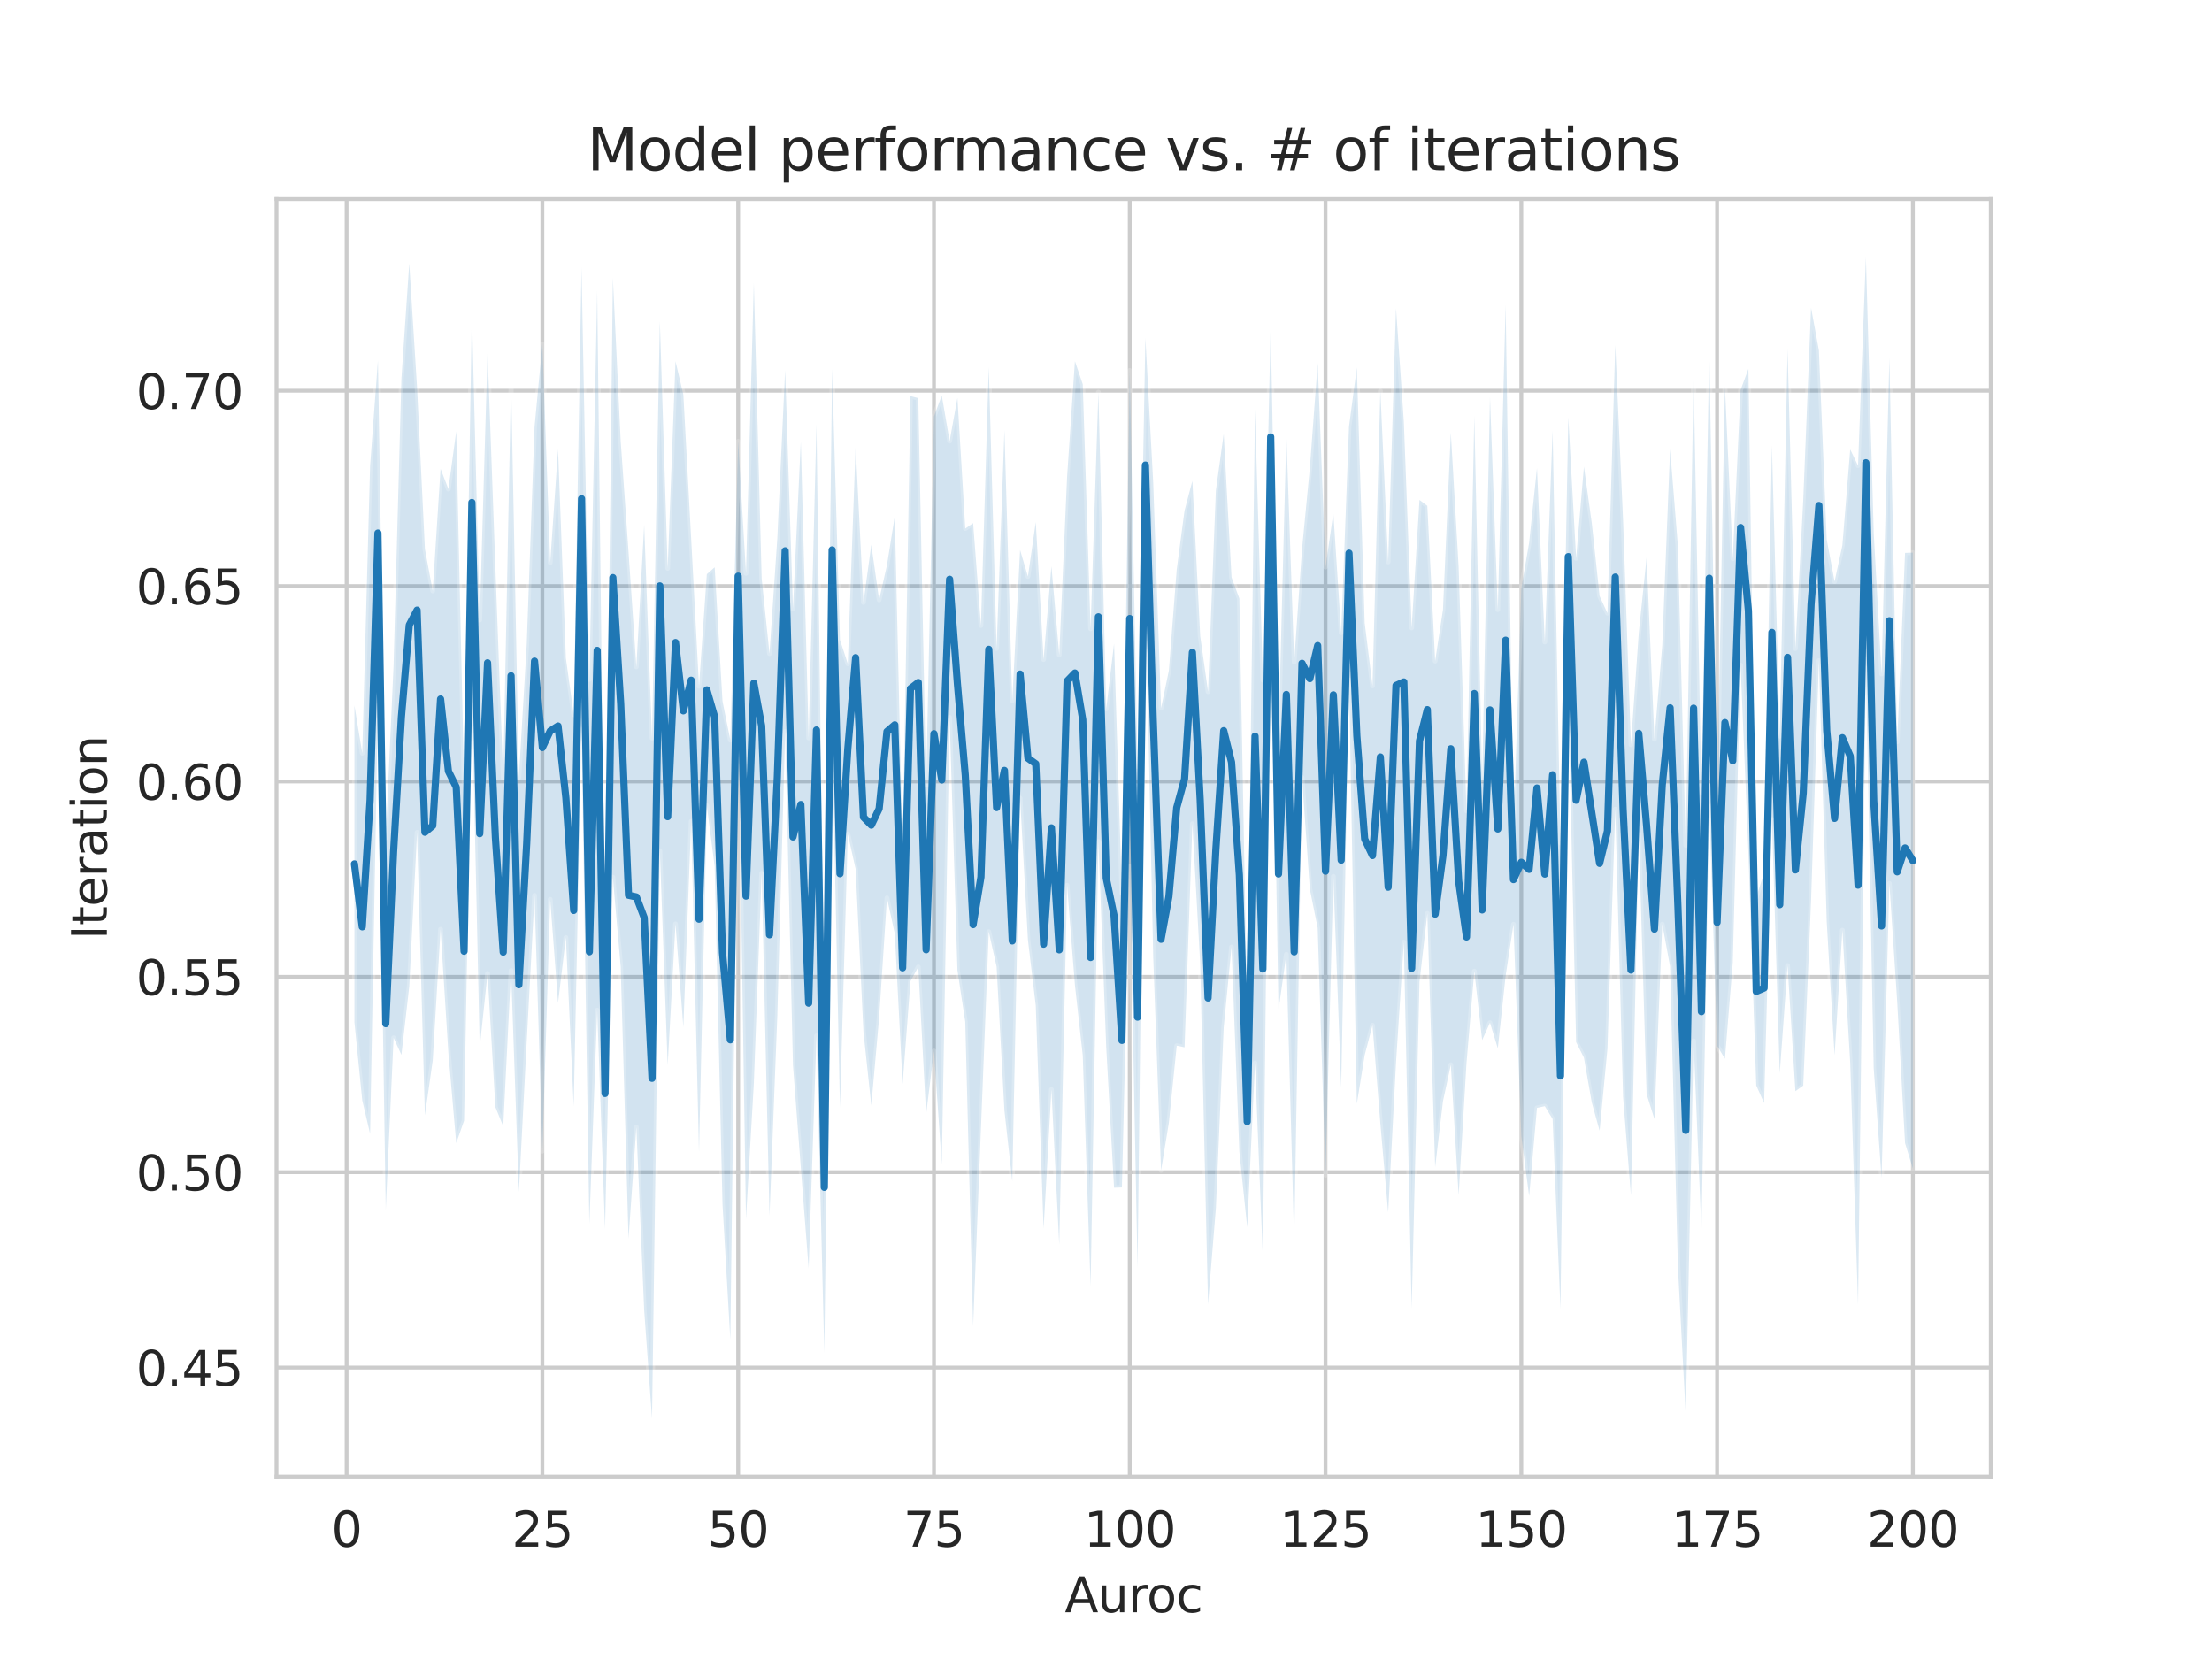 <?xml version="1.0" encoding="utf-8" standalone="no"?>
<!DOCTYPE svg PUBLIC "-//W3C//DTD SVG 1.1//EN"
  "http://www.w3.org/Graphics/SVG/1.1/DTD/svg11.dtd">
<svg height="345.6pt" version="1.1" viewBox="0 0 460.8 345.6" width="460.8pt" xmlns="http://www.w3.org/2000/svg" xmlns:xlink="http://www.w3.org/1999/xlink">
 <defs>
  <style type="text/css">*{stroke-linecap:butt;stroke-linejoin:round;}</style>
 </defs>
 <g id="figure_1">
  <g id="patch_1">
   <path d="M 0 345.6 
L 460.8 345.6 
L 460.8 0 
L 0 0 
z
" style="fill:#ffffff;"/>
  </g>
  <g id="axes_1">
   <g id="patch_2">
    <path d="M 57.6 307.584 
L 414.72 307.584 
L 414.72 41.472 
L 57.6 41.472 
z
" style="fill:#ffffff;"/>
   </g>
   <g id="matplotlib.axis_1">
    <g id="xtick_1">
     <g id="line2d_1">
      <path clip-path="url(#pd9a8859b04)" d="M 72.201 307.584 
L 72.201 41.472 
" style="fill:none;stroke:#cccccc;stroke-linecap:round;stroke-width:0.8;"/>
     </g>
     <g id="text_1">
      <!-- 0 -->
      <g style="fill:#262626;" transform="translate(69.02 322.182)scale(0.1 -0.1)">
       <defs>
        <path d="M 2034 4250 
Q 1547 4250 1301 3770 
Q 1056 3291 1056 2328 
Q 1056 1369 1301 889 
Q 1547 409 2034 409 
Q 2525 409 2770 889 
Q 3016 1369 3016 2328 
Q 3016 3291 2770 3770 
Q 2525 4250 2034 4250 
z
M 2034 4750 
Q 2819 4750 3233 4129 
Q 3647 3509 3647 2328 
Q 3647 1150 3233 529 
Q 2819 -91 2034 -91 
Q 1250 -91 836 529 
Q 422 1150 422 2328 
Q 422 3509 836 4129 
Q 1250 4750 2034 4750 
z
" id="DejaVuSans-30" transform="scale(0.016)"/>
       </defs>
       <use xlink:href="#DejaVuSans-30"/>
      </g>
     </g>
    </g>
    <g id="xtick_2">
     <g id="line2d_2">
      <path clip-path="url(#pd9a8859b04)" d="M 112.987 307.584 
L 112.987 41.472 
" style="fill:none;stroke:#cccccc;stroke-linecap:round;stroke-width:0.8;"/>
     </g>
     <g id="text_2">
      <!-- 25 -->
      <g style="fill:#262626;" transform="translate(106.625 322.182)scale(0.1 -0.1)">
       <defs>
        <path d="M 1228 531 
L 3431 531 
L 3431 0 
L 469 0 
L 469 531 
Q 828 903 1448 1529 
Q 2069 2156 2228 2338 
Q 2531 2678 2651 2914 
Q 2772 3150 2772 3378 
Q 2772 3750 2511 3984 
Q 2250 4219 1831 4219 
Q 1534 4219 1204 4116 
Q 875 4013 500 3803 
L 500 4441 
Q 881 4594 1212 4672 
Q 1544 4750 1819 4750 
Q 2544 4750 2975 4387 
Q 3406 4025 3406 3419 
Q 3406 3131 3298 2873 
Q 3191 2616 2906 2266 
Q 2828 2175 2409 1742 
Q 1991 1309 1228 531 
z
" id="DejaVuSans-32" transform="scale(0.016)"/>
        <path d="M 691 4666 
L 3169 4666 
L 3169 4134 
L 1269 4134 
L 1269 2991 
Q 1406 3038 1543 3061 
Q 1681 3084 1819 3084 
Q 2600 3084 3056 2656 
Q 3513 2228 3513 1497 
Q 3513 744 3044 326 
Q 2575 -91 1722 -91 
Q 1428 -91 1123 -41 
Q 819 9 494 109 
L 494 744 
Q 775 591 1075 516 
Q 1375 441 1709 441 
Q 2250 441 2565 725 
Q 2881 1009 2881 1497 
Q 2881 1984 2565 2268 
Q 2250 2553 1709 2553 
Q 1456 2553 1204 2497 
Q 953 2441 691 2322 
L 691 4666 
z
" id="DejaVuSans-35" transform="scale(0.016)"/>
       </defs>
       <use xlink:href="#DejaVuSans-32"/>
       <use x="63.623" xlink:href="#DejaVuSans-35"/>
      </g>
     </g>
    </g>
    <g id="xtick_3">
     <g id="line2d_3">
      <path clip-path="url(#pd9a8859b04)" d="M 153.773 307.584 
L 153.773 41.472 
" style="fill:none;stroke:#cccccc;stroke-linecap:round;stroke-width:0.8;"/>
     </g>
     <g id="text_3">
      <!-- 50 -->
      <g style="fill:#262626;" transform="translate(147.41 322.182)scale(0.1 -0.1)">
       <use xlink:href="#DejaVuSans-35"/>
       <use x="63.623" xlink:href="#DejaVuSans-30"/>
      </g>
     </g>
    </g>
    <g id="xtick_4">
     <g id="line2d_4">
      <path clip-path="url(#pd9a8859b04)" d="M 194.559 307.584 
L 194.559 41.472 
" style="fill:none;stroke:#cccccc;stroke-linecap:round;stroke-width:0.8;"/>
     </g>
     <g id="text_4">
      <!-- 75 -->
      <g style="fill:#262626;" transform="translate(188.196 322.182)scale(0.1 -0.1)">
       <defs>
        <path d="M 525 4666 
L 3525 4666 
L 3525 4397 
L 1831 0 
L 1172 0 
L 2766 4134 
L 525 4134 
L 525 4666 
z
" id="DejaVuSans-37" transform="scale(0.016)"/>
       </defs>
       <use xlink:href="#DejaVuSans-37"/>
       <use x="63.623" xlink:href="#DejaVuSans-35"/>
      </g>
     </g>
    </g>
    <g id="xtick_5">
     <g id="line2d_5">
      <path clip-path="url(#pd9a8859b04)" d="M 235.344 307.584 
L 235.344 41.472 
" style="fill:none;stroke:#cccccc;stroke-linecap:round;stroke-width:0.8;"/>
     </g>
     <g id="text_5">
      <!-- 100 -->
      <g style="fill:#262626;" transform="translate(225.801 322.182)scale(0.1 -0.1)">
       <defs>
        <path d="M 794 531 
L 1825 531 
L 1825 4091 
L 703 3866 
L 703 4441 
L 1819 4666 
L 2450 4666 
L 2450 531 
L 3481 531 
L 3481 0 
L 794 0 
L 794 531 
z
" id="DejaVuSans-31" transform="scale(0.016)"/>
       </defs>
       <use xlink:href="#DejaVuSans-31"/>
       <use x="63.623" xlink:href="#DejaVuSans-30"/>
       <use x="127.246" xlink:href="#DejaVuSans-30"/>
      </g>
     </g>
    </g>
    <g id="xtick_6">
     <g id="line2d_6">
      <path clip-path="url(#pd9a8859b04)" d="M 276.13 307.584 
L 276.13 41.472 
" style="fill:none;stroke:#cccccc;stroke-linecap:round;stroke-width:0.8;"/>
     </g>
     <g id="text_6">
      <!-- 125 -->
      <g style="fill:#262626;" transform="translate(266.586 322.182)scale(0.1 -0.1)">
       <use xlink:href="#DejaVuSans-31"/>
       <use x="63.623" xlink:href="#DejaVuSans-32"/>
       <use x="127.246" xlink:href="#DejaVuSans-35"/>
      </g>
     </g>
    </g>
    <g id="xtick_7">
     <g id="line2d_7">
      <path clip-path="url(#pd9a8859b04)" d="M 316.916 307.584 
L 316.916 41.472 
" style="fill:none;stroke:#cccccc;stroke-linecap:round;stroke-width:0.8;"/>
     </g>
     <g id="text_7">
      <!-- 150 -->
      <g style="fill:#262626;" transform="translate(307.372 322.182)scale(0.1 -0.1)">
       <use xlink:href="#DejaVuSans-31"/>
       <use x="63.623" xlink:href="#DejaVuSans-35"/>
       <use x="127.246" xlink:href="#DejaVuSans-30"/>
      </g>
     </g>
    </g>
    <g id="xtick_8">
     <g id="line2d_8">
      <path clip-path="url(#pd9a8859b04)" d="M 357.702 307.584 
L 357.702 41.472 
" style="fill:none;stroke:#cccccc;stroke-linecap:round;stroke-width:0.8;"/>
     </g>
     <g id="text_8">
      <!-- 175 -->
      <g style="fill:#262626;" transform="translate(348.158 322.182)scale(0.1 -0.1)">
       <use xlink:href="#DejaVuSans-31"/>
       <use x="63.623" xlink:href="#DejaVuSans-37"/>
       <use x="127.246" xlink:href="#DejaVuSans-35"/>
      </g>
     </g>
    </g>
    <g id="xtick_9">
     <g id="line2d_9">
      <path clip-path="url(#pd9a8859b04)" d="M 398.487 307.584 
L 398.487 41.472 
" style="fill:none;stroke:#cccccc;stroke-linecap:round;stroke-width:0.8;"/>
     </g>
     <g id="text_9">
      <!-- 200 -->
      <g style="fill:#262626;" transform="translate(388.944 322.182)scale(0.1 -0.1)">
       <use xlink:href="#DejaVuSans-32"/>
       <use x="63.623" xlink:href="#DejaVuSans-30"/>
       <use x="127.246" xlink:href="#DejaVuSans-30"/>
      </g>
     </g>
    </g>
    <g id="text_10">
     <!-- Auroc -->
     <g style="fill:#262626;" transform="translate(221.819 335.861)scale(0.1 -0.1)">
      <defs>
       <path d="M 2188 4044 
L 1331 1722 
L 3047 1722 
L 2188 4044 
z
M 1831 4666 
L 2547 4666 
L 4325 0 
L 3669 0 
L 3244 1197 
L 1141 1197 
L 716 0 
L 50 0 
L 1831 4666 
z
" id="DejaVuSans-41" transform="scale(0.016)"/>
       <path d="M 544 1381 
L 544 3500 
L 1119 3500 
L 1119 1403 
Q 1119 906 1312 657 
Q 1506 409 1894 409 
Q 2359 409 2629 706 
Q 2900 1003 2900 1516 
L 2900 3500 
L 3475 3500 
L 3475 0 
L 2900 0 
L 2900 538 
Q 2691 219 2414 64 
Q 2138 -91 1772 -91 
Q 1169 -91 856 284 
Q 544 659 544 1381 
z
M 1991 3584 
L 1991 3584 
z
" id="DejaVuSans-75" transform="scale(0.016)"/>
       <path d="M 2631 2963 
Q 2534 3019 2420 3045 
Q 2306 3072 2169 3072 
Q 1681 3072 1420 2755 
Q 1159 2438 1159 1844 
L 1159 0 
L 581 0 
L 581 3500 
L 1159 3500 
L 1159 2956 
Q 1341 3275 1631 3429 
Q 1922 3584 2338 3584 
Q 2397 3584 2469 3576 
Q 2541 3569 2628 3553 
L 2631 2963 
z
" id="DejaVuSans-72" transform="scale(0.016)"/>
       <path d="M 1959 3097 
Q 1497 3097 1228 2736 
Q 959 2375 959 1747 
Q 959 1119 1226 758 
Q 1494 397 1959 397 
Q 2419 397 2687 759 
Q 2956 1122 2956 1747 
Q 2956 2369 2687 2733 
Q 2419 3097 1959 3097 
z
M 1959 3584 
Q 2709 3584 3137 3096 
Q 3566 2609 3566 1747 
Q 3566 888 3137 398 
Q 2709 -91 1959 -91 
Q 1206 -91 779 398 
Q 353 888 353 1747 
Q 353 2609 779 3096 
Q 1206 3584 1959 3584 
z
" id="DejaVuSans-6f" transform="scale(0.016)"/>
       <path d="M 3122 3366 
L 3122 2828 
Q 2878 2963 2633 3030 
Q 2388 3097 2138 3097 
Q 1578 3097 1268 2742 
Q 959 2388 959 1747 
Q 959 1106 1268 751 
Q 1578 397 2138 397 
Q 2388 397 2633 464 
Q 2878 531 3122 666 
L 3122 134 
Q 2881 22 2623 -34 
Q 2366 -91 2075 -91 
Q 1284 -91 818 406 
Q 353 903 353 1747 
Q 353 2603 823 3093 
Q 1294 3584 2113 3584 
Q 2378 3584 2631 3529 
Q 2884 3475 3122 3366 
z
" id="DejaVuSans-63" transform="scale(0.016)"/>
      </defs>
      <use xlink:href="#DejaVuSans-41"/>
      <use x="68.408" xlink:href="#DejaVuSans-75"/>
      <use x="131.787" xlink:href="#DejaVuSans-72"/>
      <use x="170.65" xlink:href="#DejaVuSans-6f"/>
      <use x="231.832" xlink:href="#DejaVuSans-63"/>
     </g>
    </g>
   </g>
   <g id="matplotlib.axis_2">
    <g id="ytick_1">
     <g id="line2d_10">
      <path clip-path="url(#pd9a8859b04)" d="M 57.6 284.892 
L 414.72 284.892 
" style="fill:none;stroke:#cccccc;stroke-linecap:round;stroke-width:0.8;"/>
     </g>
     <g id="text_11">
      <!-- 0.45 -->
      <g style="fill:#262626;" transform="translate(28.334 288.692)scale(0.1 -0.1)">
       <defs>
        <path d="M 684 794 
L 1344 794 
L 1344 0 
L 684 0 
L 684 794 
z
" id="DejaVuSans-2e" transform="scale(0.016)"/>
        <path d="M 2419 4116 
L 825 1625 
L 2419 1625 
L 2419 4116 
z
M 2253 4666 
L 3047 4666 
L 3047 1625 
L 3713 1625 
L 3713 1100 
L 3047 1100 
L 3047 0 
L 2419 0 
L 2419 1100 
L 313 1100 
L 313 1709 
L 2253 4666 
z
" id="DejaVuSans-34" transform="scale(0.016)"/>
       </defs>
       <use xlink:href="#DejaVuSans-30"/>
       <use x="63.623" xlink:href="#DejaVuSans-2e"/>
       <use x="95.41" xlink:href="#DejaVuSans-34"/>
       <use x="159.033" xlink:href="#DejaVuSans-35"/>
      </g>
     </g>
    </g>
    <g id="ytick_2">
     <g id="line2d_11">
      <path clip-path="url(#pd9a8859b04)" d="M 57.6 244.193 
L 414.72 244.193 
" style="fill:none;stroke:#cccccc;stroke-linecap:round;stroke-width:0.8;"/>
     </g>
     <g id="text_12">
      <!-- 0.50 -->
      <g style="fill:#262626;" transform="translate(28.334 247.992)scale(0.1 -0.1)">
       <use xlink:href="#DejaVuSans-30"/>
       <use x="63.623" xlink:href="#DejaVuSans-2e"/>
       <use x="95.41" xlink:href="#DejaVuSans-35"/>
       <use x="159.033" xlink:href="#DejaVuSans-30"/>
      </g>
     </g>
    </g>
    <g id="ytick_3">
     <g id="line2d_12">
      <path clip-path="url(#pd9a8859b04)" d="M 57.6 203.493 
L 414.72 203.493 
" style="fill:none;stroke:#cccccc;stroke-linecap:round;stroke-width:0.8;"/>
     </g>
     <g id="text_13">
      <!-- 0.55 -->
      <g style="fill:#262626;" transform="translate(28.334 207.292)scale(0.1 -0.1)">
       <use xlink:href="#DejaVuSans-30"/>
       <use x="63.623" xlink:href="#DejaVuSans-2e"/>
       <use x="95.41" xlink:href="#DejaVuSans-35"/>
       <use x="159.033" xlink:href="#DejaVuSans-35"/>
      </g>
     </g>
    </g>
    <g id="ytick_4">
     <g id="line2d_13">
      <path clip-path="url(#pd9a8859b04)" d="M 57.6 162.793 
L 414.72 162.793 
" style="fill:none;stroke:#cccccc;stroke-linecap:round;stroke-width:0.8;"/>
     </g>
     <g id="text_14">
      <!-- 0.60 -->
      <g style="fill:#262626;" transform="translate(28.334 166.593)scale(0.1 -0.1)">
       <defs>
        <path d="M 2113 2584 
Q 1688 2584 1439 2293 
Q 1191 2003 1191 1497 
Q 1191 994 1439 701 
Q 1688 409 2113 409 
Q 2538 409 2786 701 
Q 3034 994 3034 1497 
Q 3034 2003 2786 2293 
Q 2538 2584 2113 2584 
z
M 3366 4563 
L 3366 3988 
Q 3128 4100 2886 4159 
Q 2644 4219 2406 4219 
Q 1781 4219 1451 3797 
Q 1122 3375 1075 2522 
Q 1259 2794 1537 2939 
Q 1816 3084 2150 3084 
Q 2853 3084 3261 2657 
Q 3669 2231 3669 1497 
Q 3669 778 3244 343 
Q 2819 -91 2113 -91 
Q 1303 -91 875 529 
Q 447 1150 447 2328 
Q 447 3434 972 4092 
Q 1497 4750 2381 4750 
Q 2619 4750 2861 4703 
Q 3103 4656 3366 4563 
z
" id="DejaVuSans-36" transform="scale(0.016)"/>
       </defs>
       <use xlink:href="#DejaVuSans-30"/>
       <use x="63.623" xlink:href="#DejaVuSans-2e"/>
       <use x="95.41" xlink:href="#DejaVuSans-36"/>
       <use x="159.033" xlink:href="#DejaVuSans-30"/>
      </g>
     </g>
    </g>
    <g id="ytick_5">
     <g id="line2d_14">
      <path clip-path="url(#pd9a8859b04)" d="M 57.6 122.094 
L 414.72 122.094 
" style="fill:none;stroke:#cccccc;stroke-linecap:round;stroke-width:0.8;"/>
     </g>
     <g id="text_15">
      <!-- 0.65 -->
      <g style="fill:#262626;" transform="translate(28.334 125.893)scale(0.1 -0.1)">
       <use xlink:href="#DejaVuSans-30"/>
       <use x="63.623" xlink:href="#DejaVuSans-2e"/>
       <use x="95.41" xlink:href="#DejaVuSans-36"/>
       <use x="159.033" xlink:href="#DejaVuSans-35"/>
      </g>
     </g>
    </g>
    <g id="ytick_6">
     <g id="line2d_15">
      <path clip-path="url(#pd9a8859b04)" d="M 57.6 81.394 
L 414.72 81.394 
" style="fill:none;stroke:#cccccc;stroke-linecap:round;stroke-width:0.8;"/>
     </g>
     <g id="text_16">
      <!-- 0.70 -->
      <g style="fill:#262626;" transform="translate(28.334 85.193)scale(0.1 -0.1)">
       <use xlink:href="#DejaVuSans-30"/>
       <use x="63.623" xlink:href="#DejaVuSans-2e"/>
       <use x="95.41" xlink:href="#DejaVuSans-37"/>
       <use x="159.033" xlink:href="#DejaVuSans-30"/>
      </g>
     </g>
    </g>
    <g id="text_17">
     <!-- Iteration -->
     <g style="fill:#262626;" transform="translate(22.255 195.737)rotate(-90)scale(0.1 -0.1)">
      <defs>
       <path d="M 628 4666 
L 1259 4666 
L 1259 0 
L 628 0 
L 628 4666 
z
" id="DejaVuSans-49" transform="scale(0.016)"/>
       <path d="M 1172 4494 
L 1172 3500 
L 2356 3500 
L 2356 3053 
L 1172 3053 
L 1172 1153 
Q 1172 725 1289 603 
Q 1406 481 1766 481 
L 2356 481 
L 2356 0 
L 1766 0 
Q 1100 0 847 248 
Q 594 497 594 1153 
L 594 3053 
L 172 3053 
L 172 3500 
L 594 3500 
L 594 4494 
L 1172 4494 
z
" id="DejaVuSans-74" transform="scale(0.016)"/>
       <path d="M 3597 1894 
L 3597 1613 
L 953 1613 
Q 991 1019 1311 708 
Q 1631 397 2203 397 
Q 2534 397 2845 478 
Q 3156 559 3463 722 
L 3463 178 
Q 3153 47 2828 -22 
Q 2503 -91 2169 -91 
Q 1331 -91 842 396 
Q 353 884 353 1716 
Q 353 2575 817 3079 
Q 1281 3584 2069 3584 
Q 2775 3584 3186 3129 
Q 3597 2675 3597 1894 
z
M 3022 2063 
Q 3016 2534 2758 2815 
Q 2500 3097 2075 3097 
Q 1594 3097 1305 2825 
Q 1016 2553 972 2059 
L 3022 2063 
z
" id="DejaVuSans-65" transform="scale(0.016)"/>
       <path d="M 2194 1759 
Q 1497 1759 1228 1600 
Q 959 1441 959 1056 
Q 959 750 1161 570 
Q 1363 391 1709 391 
Q 2188 391 2477 730 
Q 2766 1069 2766 1631 
L 2766 1759 
L 2194 1759 
z
M 3341 1997 
L 3341 0 
L 2766 0 
L 2766 531 
Q 2569 213 2275 61 
Q 1981 -91 1556 -91 
Q 1019 -91 701 211 
Q 384 513 384 1019 
Q 384 1609 779 1909 
Q 1175 2209 1959 2209 
L 2766 2209 
L 2766 2266 
Q 2766 2663 2505 2880 
Q 2244 3097 1772 3097 
Q 1472 3097 1187 3025 
Q 903 2953 641 2809 
L 641 3341 
Q 956 3463 1253 3523 
Q 1550 3584 1831 3584 
Q 2591 3584 2966 3190 
Q 3341 2797 3341 1997 
z
" id="DejaVuSans-61" transform="scale(0.016)"/>
       <path d="M 603 3500 
L 1178 3500 
L 1178 0 
L 603 0 
L 603 3500 
z
M 603 4863 
L 1178 4863 
L 1178 4134 
L 603 4134 
L 603 4863 
z
" id="DejaVuSans-69" transform="scale(0.016)"/>
       <path d="M 3513 2113 
L 3513 0 
L 2938 0 
L 2938 2094 
Q 2938 2591 2744 2837 
Q 2550 3084 2163 3084 
Q 1697 3084 1428 2787 
Q 1159 2491 1159 1978 
L 1159 0 
L 581 0 
L 581 3500 
L 1159 3500 
L 1159 2956 
Q 1366 3272 1645 3428 
Q 1925 3584 2291 3584 
Q 2894 3584 3203 3211 
Q 3513 2838 3513 2113 
z
" id="DejaVuSans-6e" transform="scale(0.016)"/>
      </defs>
      <use xlink:href="#DejaVuSans-49"/>
      <use x="29.492" xlink:href="#DejaVuSans-74"/>
      <use x="68.701" xlink:href="#DejaVuSans-65"/>
      <use x="130.225" xlink:href="#DejaVuSans-72"/>
      <use x="171.338" xlink:href="#DejaVuSans-61"/>
      <use x="232.617" xlink:href="#DejaVuSans-74"/>
      <use x="271.826" xlink:href="#DejaVuSans-69"/>
      <use x="299.609" xlink:href="#DejaVuSans-6f"/>
      <use x="360.791" xlink:href="#DejaVuSans-6e"/>
     </g>
    </g>
   </g>
   <g id="PolyCollection_1">
    <defs>
     <path d="M 73.833 -198.626 
L 73.833 -132.652 
L 75.464 -116.378 
L 77.096 -109.434 
L 78.727 -198.587 
L 80.358 -93.629 
L 81.99 -129.406 
L 83.621 -125.863 
L 85.253 -140.109 
L 86.884 -172.207 
L 88.516 -113.259 
L 90.147 -124.71 
L 91.778 -152.023 
L 93.41 -126.196 
L 95.041 -107.478 
L 96.673 -112.15 
L 98.304 -201.306 
L 99.936 -127.433 
L 101.567 -142.827 
L 103.198 -114.987 
L 104.83 -110.979 
L 106.461 -143.425 
L 108.093 -97.272 
L 109.724 -128.607 
L 111.356 -159.085 
L 112.987 -105.799 
L 114.618 -158.245 
L 116.25 -136.694 
L 117.881 -150.304 
L 119.513 -115.149 
L 121.144 -193.523 
L 122.776 -90.608 
L 124.407 -135.168 
L 126.038 -89.607 
L 127.67 -162.867 
L 129.301 -144.255 
L 130.933 -87.584 
L 132.564 -110.827 
L 134.196 -72.668 
L 135.827 -50.112 
L 137.458 -168.383 
L 139.09 -123.743 
L 140.721 -153.141 
L 142.353 -131.641 
L 143.984 -174.476 
L 145.616 -105.593 
L 147.247 -177.772 
L 148.879 -165.074 
L 150.51 -94.806 
L 152.141 -66.559 
L 153.773 -197.491 
L 155.404 -91.683 
L 157.036 -119.923 
L 158.667 -163.68 
L 160.299 -92.297 
L 161.93 -133.981 
L 163.561 -193.192 
L 165.193 -123.687 
L 166.824 -102.396 
L 168.456 -81.38 
L 170.087 -129.803 
L 171.719 -63.776 
L 173.35 -193.32 
L 174.981 -114.86 
L 176.613 -171.87 
L 178.244 -164.565 
L 179.876 -130.66 
L 181.507 -115.317 
L 183.139 -133.607 
L 184.77 -158.555 
L 186.401 -151.136 
L 188.033 -119.779 
L 189.664 -141.207 
L 191.296 -144.18 
L 192.927 -113.45 
L 194.559 -126.655 
L 196.19 -103.031 
L 197.821 -196.155 
L 199.453 -143.459 
L 201.084 -132.727 
L 202.716 -69.349 
L 204.347 -110.481 
L 205.979 -151.525 
L 207.61 -144.222 
L 209.241 -114.246 
L 210.873 -99.542 
L 212.504 -179.332 
L 214.136 -149.813 
L 215.767 -136.131 
L 217.399 -89.623 
L 219.03 -118.635 
L 220.661 -86.301 
L 222.293 -161.18 
L 223.924 -140.43 
L 225.556 -125.763 
L 227.187 -77.662 
L 228.819 -170.299 
L 230.45 -127.41 
L 232.081 -98.174 
L 233.713 -98.231 
L 235.344 -165.062 
L 236.976 -81.504 
L 238.607 -222.246 
L 240.239 -146.28 
L 241.87 -101.78 
L 243.501 -111.747 
L 245.133 -127.764 
L 246.764 -127.435 
L 248.396 -174.007 
L 250.027 -144.802 
L 251.659 -73.903 
L 253.29 -93.911 
L 254.921 -131.554 
L 256.553 -148.329 
L 258.184 -105.664 
L 259.816 -89.938 
L 261.447 -124.146 
L 263.079 -83.585 
L 264.71 -231.371 
L 266.341 -135.187 
L 267.973 -146.799 
L 269.604 -86.947 
L 271.236 -183.654 
L 272.867 -160.374 
L 274.499 -152.296 
L 276.13 -100.774 
L 277.761 -163.039 
L 279.393 -119.024 
L 281.024 -203.994 
L 282.656 -115.656 
L 284.287 -125.808 
L 285.919 -132.033 
L 287.55 -111.618 
L 289.181 -93.031 
L 290.813 -124.192 
L 292.444 -149.342 
L 294.076 -72.963 
L 295.707 -141.062 
L 297.339 -155.317 
L 298.97 -102.477 
L 300.601 -116.204 
L 302.233 -123.79 
L 303.864 -96.643 
L 305.496 -124.131 
L 307.127 -143.298 
L 308.759 -128.935 
L 310.39 -132.551 
L 312.021 -127.219 
L 313.653 -142.355 
L 315.284 -153.07 
L 316.916 -108.929 
L 318.547 -96.442 
L 320.179 -114.811 
L 321.81 -115.167 
L 323.441 -112.499 
L 325.073 -72.944 
L 326.704 -200.615 
L 328.336 -128.508 
L 329.967 -125.254 
L 331.599 -115.946 
L 333.23 -110.053 
L 334.862 -127.137 
L 336.493 -177.03 
L 338.124 -117.055 
L 339.756 -96.587 
L 341.387 -171.913 
L 343.019 -117.699 
L 344.65 -112.485 
L 346.282 -153.087 
L 347.913 -144.273 
L 349.544 -81.647 
L 351.176 -50.748 
L 352.807 -128.771 
L 354.439 -89.174 
L 356.07 -177.633 
L 357.702 -127.773 
L 359.333 -125.037 
L 360.964 -145.04 
L 362.596 -207.048 
L 364.227 -167.943 
L 365.859 -119.491 
L 367.49 -115.814 
L 369.122 -174.898 
L 370.753 -122.032 
L 372.384 -144.458 
L 374.016 -118.287 
L 375.647 -119.451 
L 377.279 -157.983 
L 378.91 -207.977 
L 380.542 -153.608 
L 382.173 -125.767 
L 383.804 -151.833 
L 385.436 -124.195 
L 387.067 -73.815 
L 388.699 -206.372 
L 390.33 -123.035 
L 391.962 -100.212 
L 393.593 -161.555 
L 395.224 -136.905 
L 396.856 -107.481 
L 398.487 -102.156 
L 398.487 -230.479 
L 398.487 -230.479 
L 396.856 -230.423 
L 395.224 -191.066 
L 393.593 -271.013 
L 391.962 -205.205 
L 390.33 -234.592 
L 388.699 -292.032 
L 387.067 -248.598 
L 385.436 -251.964 
L 383.804 -232 
L 382.173 -224.453 
L 380.542 -233.2 
L 378.91 -272.615 
L 377.279 -281.477 
L 375.647 -241.333 
L 374.016 -210.489 
L 372.384 -272.847 
L 370.753 -192.248 
L 369.122 -252.814 
L 367.49 -163.739 
L 365.859 -158.664 
L 364.227 -268.774 
L 362.596 -264.362 
L 360.964 -229.201 
L 359.333 -265.113 
L 357.702 -179.144 
L 356.07 -272.656 
L 354.439 -180.539 
L 352.807 -267.378 
L 351.176 -169.488 
L 349.544 -231.779 
L 347.913 -252.015 
L 346.282 -211.144 
L 344.65 -191.603 
L 343.019 -229.44 
L 341.387 -213.712 
L 339.756 -190.458 
L 338.124 -237.054 
L 336.493 -273.743 
L 334.862 -217.858 
L 333.23 -221.425 
L 331.599 -236.603 
L 329.967 -248.382 
L 328.336 -229.287 
L 326.704 -258.671 
L 325.073 -169.988 
L 323.441 -255.902 
L 321.81 -211.859 
L 320.179 -248.071 
L 318.547 -232.548 
L 316.916 -223.013 
L 315.284 -171.66 
L 313.653 -282.107 
L 312.021 -218.599 
L 310.39 -262.863 
L 308.759 -183.157 
L 307.127 -258.934 
L 305.496 -176.694 
L 303.864 -227.501 
L 302.233 -255.441 
L 300.601 -218.586 
L 298.97 -207.876 
L 297.339 -240.213 
L 295.707 -241.455 
L 294.076 -214.795 
L 292.444 -257.728 
L 290.813 -281.41 
L 289.181 -228.533 
L 287.55 -264.185 
L 285.919 -202.711 
L 284.287 -215.843 
L 282.656 -269.04 
L 281.024 -256.736 
L 279.393 -213.795 
L 277.761 -238.66 
L 276.13 -227.462 
L 274.499 -269.938 
L 272.867 -248.081 
L 271.236 -231.186 
L 269.604 -207.678 
L 267.973 -255.048 
L 266.341 -191.886 
L 264.71 -277.787 
L 263.079 -203.895 
L 261.447 -260.332 
L 259.816 -133.965 
L 258.184 -220.907 
L 256.553 -225.318 
L 254.921 -255.21 
L 253.29 -243.4 
L 251.659 -201.501 
L 250.027 -213.069 
L 248.396 -245.413 
L 246.764 -239.247 
L 245.133 -226.945 
L 243.501 -205.911 
L 241.87 -198.08 
L 240.239 -244.981 
L 238.607 -275.19 
L 236.976 -185.923 
L 235.344 -268.43 
L 233.713 -159.505 
L 232.081 -211.494 
L 230.45 -197.934 
L 228.819 -263.906 
L 227.187 -214.62 
L 225.556 -265.56 
L 223.924 -270.359 
L 222.293 -246.228 
L 220.661 -209.17 
L 219.03 -227.642 
L 217.399 -208.201 
L 215.767 -236.831 
L 214.136 -225.503 
L 212.504 -231.011 
L 210.873 -199.641 
L 209.241 -255.964 
L 207.61 -210.506 
L 205.979 -269.151 
L 204.347 -215.294 
L 202.716 -236.625 
L 201.084 -235.489 
L 199.453 -262.698 
L 197.821 -253.706 
L 196.19 -263.202 
L 194.559 -258.853 
L 192.927 -182.051 
L 191.296 -262.669 
L 189.664 -263.086 
L 188.033 -168.199 
L 186.401 -238.066 
L 184.77 -227.859 
L 183.139 -220.631 
L 181.507 -232.11 
L 179.876 -220.085 
L 178.244 -252.634 
L 176.613 -207.316 
L 174.981 -212.316 
L 173.35 -268.774 
L 171.719 -132.733 
L 170.087 -257.253 
L 168.456 -191.874 
L 166.824 -253.626 
L 165.193 -218.811 
L 163.561 -268.515 
L 161.93 -233.451 
L 160.299 -209.439 
L 158.667 -225.077 
L 157.036 -286.638 
L 155.404 -226.168 
L 153.773 -253.663 
L 152.141 -191.411 
L 150.51 -199.514 
L 148.879 -227.423 
L 147.247 -225.985 
L 145.616 -202.649 
L 143.984 -233.324 
L 142.353 -263.394 
L 140.721 -270.351 
L 139.09 -227.208 
L 137.458 -278.704 
L 135.827 -191.824 
L 134.196 -236.21 
L 132.564 -206.678 
L 130.933 -230.631 
L 129.301 -253.709 
L 127.67 -287.685 
L 126.038 -146.011 
L 124.407 -285.061 
L 122.776 -204.05 
L 121.144 -289.889 
L 119.513 -196.736 
L 117.881 -208.498 
L 116.25 -252.024 
L 114.618 -228.37 
L 112.987 -273.951 
L 111.356 -256.662 
L 109.724 -211.284 
L 108.093 -183.653 
L 106.461 -266.214 
L 104.83 -183.536 
L 103.198 -227.279 
L 101.567 -272.222 
L 99.936 -216.428 
L 98.304 -280.545 
L 96.673 -182.738 
L 95.041 -255.759 
L 93.41 -243.706 
L 91.778 -247.939 
L 90.147 -222.481 
L 88.516 -231.197 
L 86.884 -264.796 
L 85.253 -290.693 
L 83.621 -266.705 
L 81.99 -206.97 
L 80.358 -171.065 
L 78.727 -270.52 
L 77.096 -248.499 
L 75.464 -188.685 
L 73.833 -198.626 
z
" id="m501527c4e6" style="stroke:#ffffff;stroke-opacity:0.2;"/>
    </defs>
    <g clip-path="url(#pd9a8859b04)">
     <use style="fill:#1f77b4;fill-opacity:0.2;stroke:#ffffff;stroke-opacity:0.2;" x="0" xlink:href="#m501527c4e6" y="345.6"/>
    </g>
   </g>
   <g id="line2d_16">
    <path clip-path="url(#pd9a8859b04)" d="M 73.833 179.961 
L 75.464 193.068 
L 77.096 166.634 
L 78.727 111.047 
L 80.358 213.253 
L 81.99 177.412 
L 83.621 149.316 
L 85.253 130.199 
L 86.884 127.098 
L 88.516 173.372 
L 90.147 172.004 
L 91.778 145.619 
L 93.41 160.649 
L 95.041 163.981 
L 96.673 198.156 
L 98.304 104.674 
L 99.936 173.67 
L 101.567 138.075 
L 103.198 174.467 
L 104.83 198.343 
L 106.461 140.78 
L 108.093 205.137 
L 109.724 175.655 
L 111.356 137.726 
L 112.987 155.725 
L 114.618 152.293 
L 116.25 151.241 
L 117.881 166.199 
L 119.513 189.658 
L 121.144 103.894 
L 122.776 198.271 
L 124.407 135.486 
L 126.038 227.791 
L 127.67 120.324 
L 129.301 146.618 
L 130.933 186.493 
L 132.564 186.847 
L 134.196 191.161 
L 135.827 224.632 
L 137.458 122.056 
L 139.09 170.124 
L 140.721 133.854 
L 142.353 148.082 
L 143.984 141.7 
L 145.616 191.479 
L 147.247 143.721 
L 148.879 149.352 
L 150.51 198.44 
L 152.141 216.615 
L 153.773 120.023 
L 155.404 186.674 
L 157.036 142.32 
L 158.667 151.222 
L 160.299 194.732 
L 161.93 161.884 
L 163.561 114.746 
L 165.193 174.351 
L 166.824 167.589 
L 168.456 208.973 
L 170.087 152.072 
L 171.719 247.346 
L 173.35 114.553 
L 174.981 182.012 
L 176.613 156.007 
L 178.244 137.001 
L 179.876 170.228 
L 181.507 171.886 
L 183.139 168.481 
L 184.77 152.393 
L 186.401 150.999 
L 188.033 201.611 
L 189.664 143.454 
L 191.296 142.175 
L 192.927 197.849 
L 194.559 152.846 
L 196.19 162.484 
L 197.821 120.67 
L 199.453 142.522 
L 201.084 161.492 
L 202.716 192.613 
L 204.347 182.712 
L 205.979 135.262 
L 207.61 168.236 
L 209.241 160.495 
L 210.873 196.008 
L 212.504 140.429 
L 214.136 157.942 
L 215.767 159.119 
L 217.399 196.688 
L 219.03 172.461 
L 220.661 197.865 
L 222.293 141.896 
L 223.924 140.205 
L 225.556 149.939 
L 227.187 199.459 
L 228.819 128.498 
L 230.45 182.928 
L 232.081 190.766 
L 233.713 216.732 
L 235.344 128.854 
L 236.976 211.887 
L 238.607 96.882 
L 240.239 149.97 
L 241.87 195.67 
L 243.501 186.771 
L 245.133 168.245 
L 246.764 162.259 
L 248.396 135.89 
L 250.027 166.664 
L 251.659 207.898 
L 253.29 176.945 
L 254.921 152.218 
L 256.553 158.777 
L 258.184 182.314 
L 259.816 233.648 
L 261.447 153.361 
L 263.079 201.86 
L 264.71 91.021 
L 266.341 182.064 
L 267.973 144.677 
L 269.604 198.288 
L 271.236 138.18 
L 272.867 141.373 
L 274.499 134.483 
L 276.13 181.482 
L 277.761 144.751 
L 279.393 179.191 
L 281.024 115.235 
L 282.656 153.252 
L 284.287 174.775 
L 285.919 178.228 
L 287.55 157.698 
L 289.181 184.818 
L 290.813 142.799 
L 292.444 142.065 
L 294.076 201.721 
L 295.707 154.342 
L 297.339 147.835 
L 298.97 190.424 
L 300.601 178.205 
L 302.233 155.984 
L 303.864 183.528 
L 305.496 195.187 
L 307.127 144.484 
L 308.759 189.554 
L 310.39 147.893 
L 312.021 172.691 
L 313.653 133.369 
L 315.284 183.235 
L 316.916 179.629 
L 318.547 181.105 
L 320.179 164.159 
L 321.81 182.087 
L 323.441 161.399 
L 325.073 224.134 
L 326.704 115.957 
L 328.336 166.702 
L 329.967 158.782 
L 333.23 179.861 
L 334.862 173.103 
L 336.493 120.213 
L 338.124 168.545 
L 339.756 202.077 
L 341.387 152.787 
L 343.019 172.03 
L 344.65 193.556 
L 346.282 163.485 
L 347.913 147.456 
L 349.544 188.887 
L 351.176 235.482 
L 352.807 147.525 
L 354.439 210.743 
L 356.07 120.455 
L 357.702 192.142 
L 359.333 150.525 
L 360.964 158.479 
L 362.596 109.895 
L 364.227 127.242 
L 365.859 206.523 
L 367.49 205.823 
L 369.122 131.744 
L 370.753 188.46 
L 372.384 136.947 
L 374.016 181.212 
L 375.647 165.208 
L 377.279 125.87 
L 378.91 105.304 
L 380.542 152.196 
L 382.173 170.49 
L 383.804 153.683 
L 385.436 157.52 
L 387.067 184.394 
L 388.699 96.398 
L 390.33 166.786 
L 391.962 192.892 
L 393.593 129.316 
L 395.224 181.614 
L 396.856 176.648 
L 398.487 179.283 
L 398.487 179.283 
" style="fill:none;stroke:#1f77b4;stroke-linecap:round;stroke-width:1.5;"/>
   </g>
   <g id="patch_3">
    <path d="M 57.6 307.584 
L 57.6 41.472 
" style="fill:none;stroke:#cccccc;stroke-linecap:square;stroke-linejoin:miter;stroke-width:0.8;"/>
   </g>
   <g id="patch_4">
    <path d="M 414.72 307.584 
L 414.72 41.472 
" style="fill:none;stroke:#cccccc;stroke-linecap:square;stroke-linejoin:miter;stroke-width:0.8;"/>
   </g>
   <g id="patch_5">
    <path d="M 57.6 307.584 
L 414.72 307.584 
" style="fill:none;stroke:#cccccc;stroke-linecap:square;stroke-linejoin:miter;stroke-width:0.8;"/>
   </g>
   <g id="patch_6">
    <path d="M 57.6 41.472 
L 414.72 41.472 
" style="fill:none;stroke:#cccccc;stroke-linecap:square;stroke-linejoin:miter;stroke-width:0.8;"/>
   </g>
   <g id="text_18">
    <!-- Model performance vs. # of iterations -->
    <g style="fill:#262626;" transform="translate(122.315 35.472)scale(0.12 -0.12)">
     <defs>
      <path d="M 628 4666 
L 1569 4666 
L 2759 1491 
L 3956 4666 
L 4897 4666 
L 4897 0 
L 4281 0 
L 4281 4097 
L 3078 897 
L 2444 897 
L 1241 4097 
L 1241 0 
L 628 0 
L 628 4666 
z
" id="DejaVuSans-4d" transform="scale(0.016)"/>
      <path d="M 2906 2969 
L 2906 4863 
L 3481 4863 
L 3481 0 
L 2906 0 
L 2906 525 
Q 2725 213 2448 61 
Q 2172 -91 1784 -91 
Q 1150 -91 751 415 
Q 353 922 353 1747 
Q 353 2572 751 3078 
Q 1150 3584 1784 3584 
Q 2172 3584 2448 3432 
Q 2725 3281 2906 2969 
z
M 947 1747 
Q 947 1113 1208 752 
Q 1469 391 1925 391 
Q 2381 391 2643 752 
Q 2906 1113 2906 1747 
Q 2906 2381 2643 2742 
Q 2381 3103 1925 3103 
Q 1469 3103 1208 2742 
Q 947 2381 947 1747 
z
" id="DejaVuSans-64" transform="scale(0.016)"/>
      <path d="M 603 4863 
L 1178 4863 
L 1178 0 
L 603 0 
L 603 4863 
z
" id="DejaVuSans-6c" transform="scale(0.016)"/>
      <path id="DejaVuSans-20" transform="scale(0.016)"/>
      <path d="M 1159 525 
L 1159 -1331 
L 581 -1331 
L 581 3500 
L 1159 3500 
L 1159 2969 
Q 1341 3281 1617 3432 
Q 1894 3584 2278 3584 
Q 2916 3584 3314 3078 
Q 3713 2572 3713 1747 
Q 3713 922 3314 415 
Q 2916 -91 2278 -91 
Q 1894 -91 1617 61 
Q 1341 213 1159 525 
z
M 3116 1747 
Q 3116 2381 2855 2742 
Q 2594 3103 2138 3103 
Q 1681 3103 1420 2742 
Q 1159 2381 1159 1747 
Q 1159 1113 1420 752 
Q 1681 391 2138 391 
Q 2594 391 2855 752 
Q 3116 1113 3116 1747 
z
" id="DejaVuSans-70" transform="scale(0.016)"/>
      <path d="M 2375 4863 
L 2375 4384 
L 1825 4384 
Q 1516 4384 1395 4259 
Q 1275 4134 1275 3809 
L 1275 3500 
L 2222 3500 
L 2222 3053 
L 1275 3053 
L 1275 0 
L 697 0 
L 697 3053 
L 147 3053 
L 147 3500 
L 697 3500 
L 697 3744 
Q 697 4328 969 4595 
Q 1241 4863 1831 4863 
L 2375 4863 
z
" id="DejaVuSans-66" transform="scale(0.016)"/>
      <path d="M 3328 2828 
Q 3544 3216 3844 3400 
Q 4144 3584 4550 3584 
Q 5097 3584 5394 3201 
Q 5691 2819 5691 2113 
L 5691 0 
L 5113 0 
L 5113 2094 
Q 5113 2597 4934 2840 
Q 4756 3084 4391 3084 
Q 3944 3084 3684 2787 
Q 3425 2491 3425 1978 
L 3425 0 
L 2847 0 
L 2847 2094 
Q 2847 2600 2669 2842 
Q 2491 3084 2119 3084 
Q 1678 3084 1418 2786 
Q 1159 2488 1159 1978 
L 1159 0 
L 581 0 
L 581 3500 
L 1159 3500 
L 1159 2956 
Q 1356 3278 1631 3431 
Q 1906 3584 2284 3584 
Q 2666 3584 2933 3390 
Q 3200 3197 3328 2828 
z
" id="DejaVuSans-6d" transform="scale(0.016)"/>
      <path d="M 191 3500 
L 800 3500 
L 1894 563 
L 2988 3500 
L 3597 3500 
L 2284 0 
L 1503 0 
L 191 3500 
z
" id="DejaVuSans-76" transform="scale(0.016)"/>
      <path d="M 2834 3397 
L 2834 2853 
Q 2591 2978 2328 3040 
Q 2066 3103 1784 3103 
Q 1356 3103 1142 2972 
Q 928 2841 928 2578 
Q 928 2378 1081 2264 
Q 1234 2150 1697 2047 
L 1894 2003 
Q 2506 1872 2764 1633 
Q 3022 1394 3022 966 
Q 3022 478 2636 193 
Q 2250 -91 1575 -91 
Q 1294 -91 989 -36 
Q 684 19 347 128 
L 347 722 
Q 666 556 975 473 
Q 1284 391 1588 391 
Q 1994 391 2212 530 
Q 2431 669 2431 922 
Q 2431 1156 2273 1281 
Q 2116 1406 1581 1522 
L 1381 1569 
Q 847 1681 609 1914 
Q 372 2147 372 2553 
Q 372 3047 722 3315 
Q 1072 3584 1716 3584 
Q 2034 3584 2315 3537 
Q 2597 3491 2834 3397 
z
" id="DejaVuSans-73" transform="scale(0.016)"/>
      <path d="M 3272 2816 
L 2363 2816 
L 2100 1772 
L 3016 1772 
L 3272 2816 
z
M 2803 4594 
L 2478 3297 
L 3391 3297 
L 3719 4594 
L 4219 4594 
L 3897 3297 
L 4872 3297 
L 4872 2816 
L 3775 2816 
L 3519 1772 
L 4513 1772 
L 4513 1294 
L 3397 1294 
L 3072 0 
L 2572 0 
L 2894 1294 
L 1978 1294 
L 1656 0 
L 1153 0 
L 1478 1294 
L 494 1294 
L 494 1772 
L 1594 1772 
L 1856 2816 
L 850 2816 
L 850 3297 
L 1978 3297 
L 2297 4594 
L 2803 4594 
z
" id="DejaVuSans-23" transform="scale(0.016)"/>
     </defs>
     <use xlink:href="#DejaVuSans-4d"/>
     <use x="86.279" xlink:href="#DejaVuSans-6f"/>
     <use x="147.461" xlink:href="#DejaVuSans-64"/>
     <use x="210.938" xlink:href="#DejaVuSans-65"/>
     <use x="272.461" xlink:href="#DejaVuSans-6c"/>
     <use x="300.244" xlink:href="#DejaVuSans-20"/>
     <use x="332.031" xlink:href="#DejaVuSans-70"/>
     <use x="395.508" xlink:href="#DejaVuSans-65"/>
     <use x="457.031" xlink:href="#DejaVuSans-72"/>
     <use x="498.145" xlink:href="#DejaVuSans-66"/>
     <use x="533.35" xlink:href="#DejaVuSans-6f"/>
     <use x="594.531" xlink:href="#DejaVuSans-72"/>
     <use x="633.895" xlink:href="#DejaVuSans-6d"/>
     <use x="731.307" xlink:href="#DejaVuSans-61"/>
     <use x="792.586" xlink:href="#DejaVuSans-6e"/>
     <use x="855.965" xlink:href="#DejaVuSans-63"/>
     <use x="910.945" xlink:href="#DejaVuSans-65"/>
     <use x="972.469" xlink:href="#DejaVuSans-20"/>
     <use x="1004.256" xlink:href="#DejaVuSans-76"/>
     <use x="1063.436" xlink:href="#DejaVuSans-73"/>
     <use x="1115.535" xlink:href="#DejaVuSans-2e"/>
     <use x="1147.322" xlink:href="#DejaVuSans-20"/>
     <use x="1179.109" xlink:href="#DejaVuSans-23"/>
     <use x="1262.898" xlink:href="#DejaVuSans-20"/>
     <use x="1294.686" xlink:href="#DejaVuSans-6f"/>
     <use x="1355.867" xlink:href="#DejaVuSans-66"/>
     <use x="1391.072" xlink:href="#DejaVuSans-20"/>
     <use x="1422.859" xlink:href="#DejaVuSans-69"/>
     <use x="1450.643" xlink:href="#DejaVuSans-74"/>
     <use x="1489.852" xlink:href="#DejaVuSans-65"/>
     <use x="1551.375" xlink:href="#DejaVuSans-72"/>
     <use x="1592.488" xlink:href="#DejaVuSans-61"/>
     <use x="1653.768" xlink:href="#DejaVuSans-74"/>
     <use x="1692.977" xlink:href="#DejaVuSans-69"/>
     <use x="1720.76" xlink:href="#DejaVuSans-6f"/>
     <use x="1781.941" xlink:href="#DejaVuSans-6e"/>
     <use x="1845.32" xlink:href="#DejaVuSans-73"/>
    </g>
   </g>
  </g>
 </g>
 <defs>
  <clipPath id="pd9a8859b04">
   <rect height="266.112" width="357.12" x="57.6" y="41.472"/>
  </clipPath>
 </defs>
</svg>
